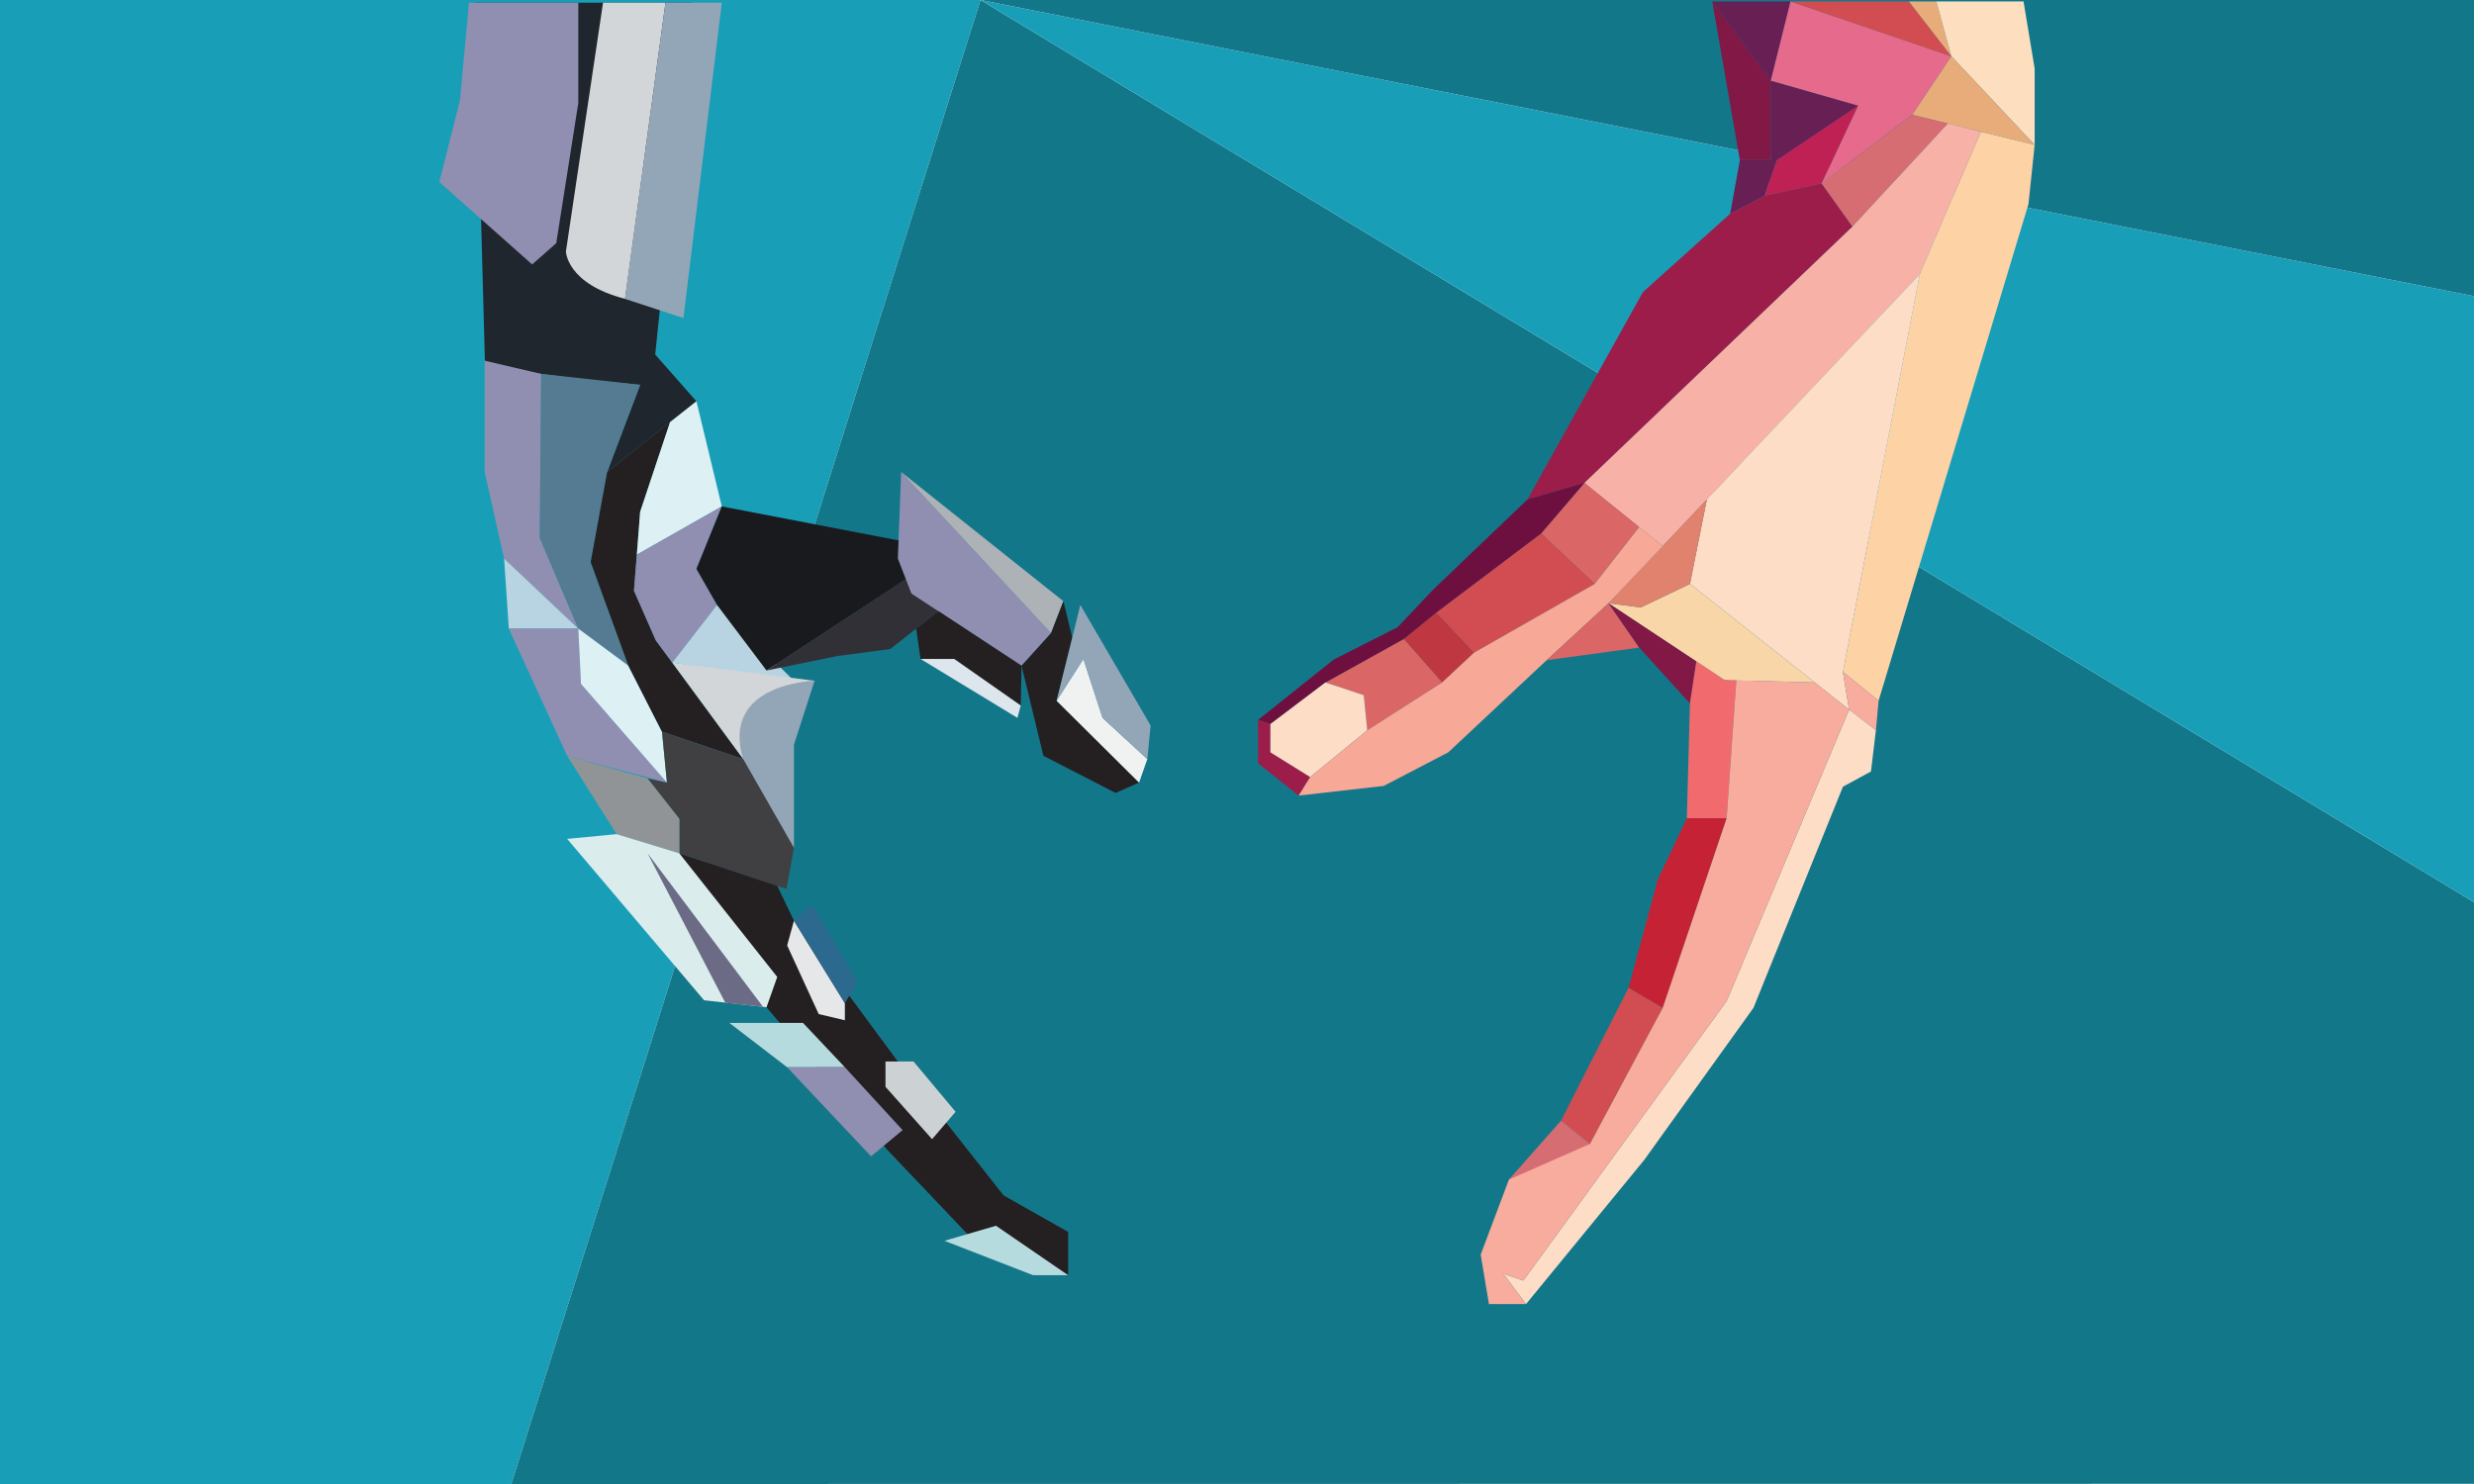 <?xml version="1.0" encoding="utf-8"?>
<!-- Generator: Adobe Illustrator 22.1.0, SVG Export Plug-In . SVG Version: 6.00 Build 0)  -->
<svg version="1.1" id="Слой_1" xmlns="http://www.w3.org/2000/svg" xmlns:xlink="http://www.w3.org/1999/xlink" x="0px" y="0px"
	 viewBox="0 0 1200 720" style="enable-background:new 0 0 1200 720;" xml:space="preserve">
<style type="text/css">
	.st0{fill:#199EB8;}
	.st1{fill:#13778A;}
	.st2{fill:#811846;}
	.st3{fill:#671F54;}
	.st4{fill:#E56A8B;}
	.st5{fill:#D24D51;}
	.st6{fill:#E8AC7A;}
	.st7{fill:#FDDFBF;}
	.st8{fill:#BF2154;}
	.st9{fill:#D66D72;}
	.st10{fill:#9C1D49;}
	.st11{fill:#F8B1A7;}
	.st12{fill:#FDD2A5;}
	.st13{fill:#FDDDC6;}
	.st14{fill:#F8AC9D;}
	.st15{fill:#F9D6A8;}
	.st16{fill:#E0826D;}
	.st17{fill:#DA6666;}
	.st18{fill:#BF3740;}
	.st19{fill:#6D103F;}
	.st20{fill:#F7A896;}
	.st21{fill:#F16B6E;}
	.st22{fill:#C52236;}
	.st23{fill:#20262D;}
	.st24{fill:#908FB2;}
	.st25{fill:#B8D3E1;}
	.st26{fill:#547B92;}
	.st27{fill:#DDF0F3;}
	.st28{fill:#241F21;}
	.st29{fill:#D2D6D8;}
	.st30{fill:#93A6B7;}
	.st31{fill:#181A1E;}
	.st32{fill:#313036;}
	.st33{fill:#404042;}
	.st34{fill:#919496;}
	.st35{fill:#B6DBDE;}
	.st36{fill:#CCD1D4;}
	.st37{fill:#E5E7E9;}
	.st38{fill:#2C698F;}
	.st39{fill:#ADB2B7;}
	.st40{fill:#DDE6EC;}
	.st41{fill:#F0F2F2;}
	.st42{fill:#DAECEC;}
	.st43{fill:#6C6B86;}
</style>
<g>
	<polygon class="st0" points="475.6,0 248,720 0,720 0,0 	"/>
	<polygon class="st1" points="1200,719.9 1200,437.7 475.6,0 248,720 	"/>
	<polygon class="st0" points="475.6,0 1200,143.7 1200,437.7 	"/>
	<polygon class="st1" points="1200,143.7 1200,0 475.6,0 	"/>
	<g>
		<g>
			<g>
				<polygon class="st2" points="830.5,0.7 843.9,77.7 858.9,77.7 858.9,39.2 				"/>
				<polygon class="st3" points="868.5,0.7 858.9,39.2 830.5,0.7 				"/>
				<polygon class="st4" points="858.9,39.2 901.2,51.3 883.5,89 927.5,55.7 946.5,27.3 868.5,0.7 				"/>
				<polygon class="st5" points="946.5,27.3 925.9,0.7 868.5,0.7 				"/>
				<polygon class="st6" points="946.5,27.3 939.2,0.7 925.9,0.7 				"/>
				<polygon class="st7" points="939.2,0.7 981.5,0.7 986.9,33.3 986.9,70.3 946.5,27.3 				"/>
				<polygon class="st6" points="986.9,70.3 927.5,55.7 946.5,27.3 				"/>
				<polygon class="st3" points="839.2,103.7 843.9,77.7 858.9,77.7 858.9,39.2 901.2,51.3 861.9,77.7 855.9,95 				"/>
				<polygon class="st8" points="855.9,95 883.5,89 901.2,51.3 861.9,77.7 				"/>
				<polygon class="st9" points="883.5,89 898.5,110 944.8,59.9 927.5,55.7 				"/>
				<polygon class="st10" points="839.2,103.7 796.9,141.7 740.9,242.3 768.5,234.3 898.5,110 883.5,89 855.9,95 				"/>
				<polygon class="st11" points="944.8,59.9 960.8,63.9 931.2,133 806.5,265 768.5,234.3 898.5,110 				"/>
				<polygon class="st12" points="986.9,70.3 983.9,99 911.2,340 893.9,326 931.2,133 960.8,63.9 				"/>
				<polygon class="st13" points="931.2,133 893.9,326 896.9,344.3 819.7,283.3 827.9,242.3 				"/>
				<polygon class="st14" points="896.9,344.3 909.9,354.3 911.2,340 893.9,326 				"/>
				<polygon class="st15" points="819.7,283.3 795.9,294.7 780.2,292.7 836.5,330 880.2,331.1 				"/>
				<polygon class="st16" points="827.9,242.3 819.7,283.3 795.9,294.7 780.2,292.7 				"/>
				<polygon class="st17" points="768.5,234.3 795.1,255.7 773.5,283.3 747.5,258.8 				"/>
				<polygon class="st5" points="773.5,283.3 714.9,316.7 696.5,297.3 747.5,258.8 				"/>
				<polygon class="st18" points="714.9,316.7 699.5,331.1 680.9,310 696.5,297.3 				"/>
				<polygon class="st17" points="699.5,331.1 663.2,354.3 661.5,337.3 642.9,331.1 680.9,310 				"/>
				<polygon class="st19" points="740.9,242.3 695.2,286 677.9,304.3 646.9,320 610.2,349.3 616.2,351.3 642.9,331.1 680.9,310 
					696.5,297.3 747.5,258.8 768.5,234.3 				"/>
				<polygon class="st10" points="610.2,349.3 610.2,370.3 629.9,386 635.5,377 616.2,365 616.2,351.3 				"/>
				<polygon class="st13" points="635.5,377 663.2,354.3 661.5,337.3 642.9,331.1 616.2,351.3 616.2,365 				"/>
				<polygon class="st20" points="629.9,386 671.2,381.3 702.5,365 750.2,320.3 780.2,292.7 806.5,265 795.1,255.7 773.5,283.3 
					714.9,316.7 699.5,331.1 663.2,354.3 635.5,377 				"/>
				<polygon class="st17" points="750.2,320.3 795.1,314.2 780.2,292.7 				"/>
				<polygon class="st2" points="822.8,320.9 819.7,341.3 795.1,314.2 780.2,292.7 				"/>
				<polygon class="st21" points="819.7,341.3 818.2,397 837.5,397 842.2,330.1 836.5,330 822.8,320.9 				"/>
				<polygon class="st22" points="818.2,397 804.1,426.7 789.9,479.3 806.5,489 837.5,397 				"/>
				<polygon class="st5" points="789.9,479.3 757.2,543.7 771.2,555 806.5,489 				"/>
				<polygon class="st9" points="757.2,543.7 731.9,572.3 744.5,582 771.2,555 				"/>
				<polygon class="st13" points="909.9,354.3 907.5,374.3 893.9,381.7 850.5,489 797.5,562.8 740.2,632.7 729.2,618 738.9,621.3 
					837.5,485.7 896.9,344.3 				"/>
				<polygon class="st14" points="731.9,572.3 718.2,608.7 722.2,632.7 740.2,632.7 729.2,618 729.2,618 738.9,621.3 837.5,485.7 
					896.9,344.3 880.2,331.1 842.2,330.1 837.5,397 806.5,489 771.2,555 				"/>
			</g>
			<g>
				<path class="st23" d="M294.5,229l43.3-34.3l-20-22.7L335.5,1.3h-105l4.7,173.7c0,0,0,5,75.3,11.7L294.5,229z"/>
				<polygon class="st24" points="235.1,175 235.1,229 244.5,271 280.5,305 261.8,261 262.5,181.4 				"/>
				<polygon class="st25" points="244.5,271 246.8,305 280.5,305 				"/>
				<polygon class="st26" points="262.5,181.4 310.5,186.7 294.5,229 286.5,272.7 304.8,323 280.5,305 261.8,261 				"/>
				<polygon class="st24" points="246.8,305 275.1,366.7 323.5,379.7 281.8,331.8 280.5,305 				"/>
				<polygon class="st27" points="323.5,379.7 321.1,355 304.8,323 280.5,305 281.8,331.8 				"/>
				<polygon class="st28" points="360.5,368.3 321.1,355 304.8,323 286.5,272.7 294.5,229 325,204.8 310.5,248.3 307.5,286.6 
					318.1,310.7 				"/>
				<polygon class="st27" points="337.8,194.7 350.1,245.7 308.9,269.1 310.5,248.3 325,204.8 				"/>
				<polygon class="st24" points="350.1,245.7 337.8,276 347.8,293.5 326.1,321.5 318.1,310.7 307.5,286.6 308.9,269.1 				"/>
				<polygon class="st25" points="347.8,293.5 385.1,330.3 326.1,321.5 				"/>
				<polygon class="st29" points="326.1,321.5 395.1,330.3 360.5,368.3 				"/>
				<path class="st30" d="M395.1,330.3l-10,31v50c0,0-13.7-6-24.7-43S395.1,330.3,395.1,330.3z"/>
				<polygon class="st31" points="350.1,245.7 460.8,267 371.8,325.3 347.8,293.5 337.8,276 				"/>
				<polygon class="st32" points="371.8,325.3 406.1,318.3 431.8,314.9 457.1,295 440,280.6 				"/>
				<polygon class="st33" points="385.1,411.3 381.5,431.3 329.5,414 329.5,397.3 314.1,377.7 323.5,379.7 321.1,355 360.5,368.3 
									"/>
				<polygon class="st34" points="275.1,366.7 299.1,404.7 329.5,414 329.5,397.3 314.1,377.7 				"/>
				<polygon class="st28" points="329.5,414 377,429.8 385.1,446.7 434.5,513.7 486.8,580 518.1,597.7 518.1,618.7 469.5,599 
					430.5,558 371.8,488.7 				"/>
				<polygon class="st35" points="353.8,496.3 389.5,496.3 409.8,517.8 381.8,517.8 				"/>
				<polygon class="st24" points="381.8,517.8 422.5,561 437.8,548.3 409.8,517.8 				"/>
				<polygon class="st36" points="429.5,515 429.5,527.3 452.1,552.7 463.5,539.4 443.1,515 				"/>
				<polygon class="st37" points="409.8,495 397.1,492 381.8,458.7 385.1,446.7 409.8,486.7 				"/>
				<polygon class="st38" points="385.1,446.7 393.8,439 416.1,476.3 409.8,486.7 				"/>
				<polygon class="st35" points="458.1,602 483.1,594.7 518.1,618.7 501.1,618.7 				"/>
				<polygon class="st24" points="437.1,229 435.5,271 442.1,288 495.5,323 509.8,307.2 				"/>
				<polygon class="st39" points="437.1,229 515.8,291.7 509.8,307.2 				"/>
				<polygon class="st28" points="444.4,305 446.5,319.7 462.8,319.7 495.1,342.3 495.5,323 455.2,296.5 				"/>
				<polygon class="st40" points="446.5,319.7 493.5,348.3 495.1,342.3 462.8,319.7 				"/>
				<polygon class="st28" points="515.8,291.7 520.1,309.4 512.5,340 552.5,379.7 541.1,384.7 506.1,366.7 495.5,323 509.8,307.2 
									"/>
				<polygon class="st41" points="552.5,379.7 556.5,368.3 534.8,348.3 525.5,319.7 512.5,340 				"/>
				<polygon class="st30" points="512.5,340 525.5,319.7 534.8,348.3 556.5,368.3 558.1,352 524,293.5 520.1,309.4 				"/>
				<polygon class="st24" points="227.5,1.3 223.1,48.7 213.1,88.3 258.1,128.3 269.8,118 280.5,50 280.5,1.3 				"/>
				<path class="st29" d="M292.5,1.3l-18,120.7c0,0,0.3,15.7,28.7,23L322.8,1.3H292.5z"/>
				<polygon class="st30" points="303.1,145 331.5,154.3 350.1,1.3 322.8,1.3 				"/>
				<polygon class="st42" points="299.1,404.7 275.1,407 341.5,485.3 371.8,488.7 377,474 329.5,414 				"/>
				<polygon class="st43" points="314.1,414 351.8,486.5 370.1,488.5 				"/>
			</g>
		</g>
	</g>
</g>
</svg>
